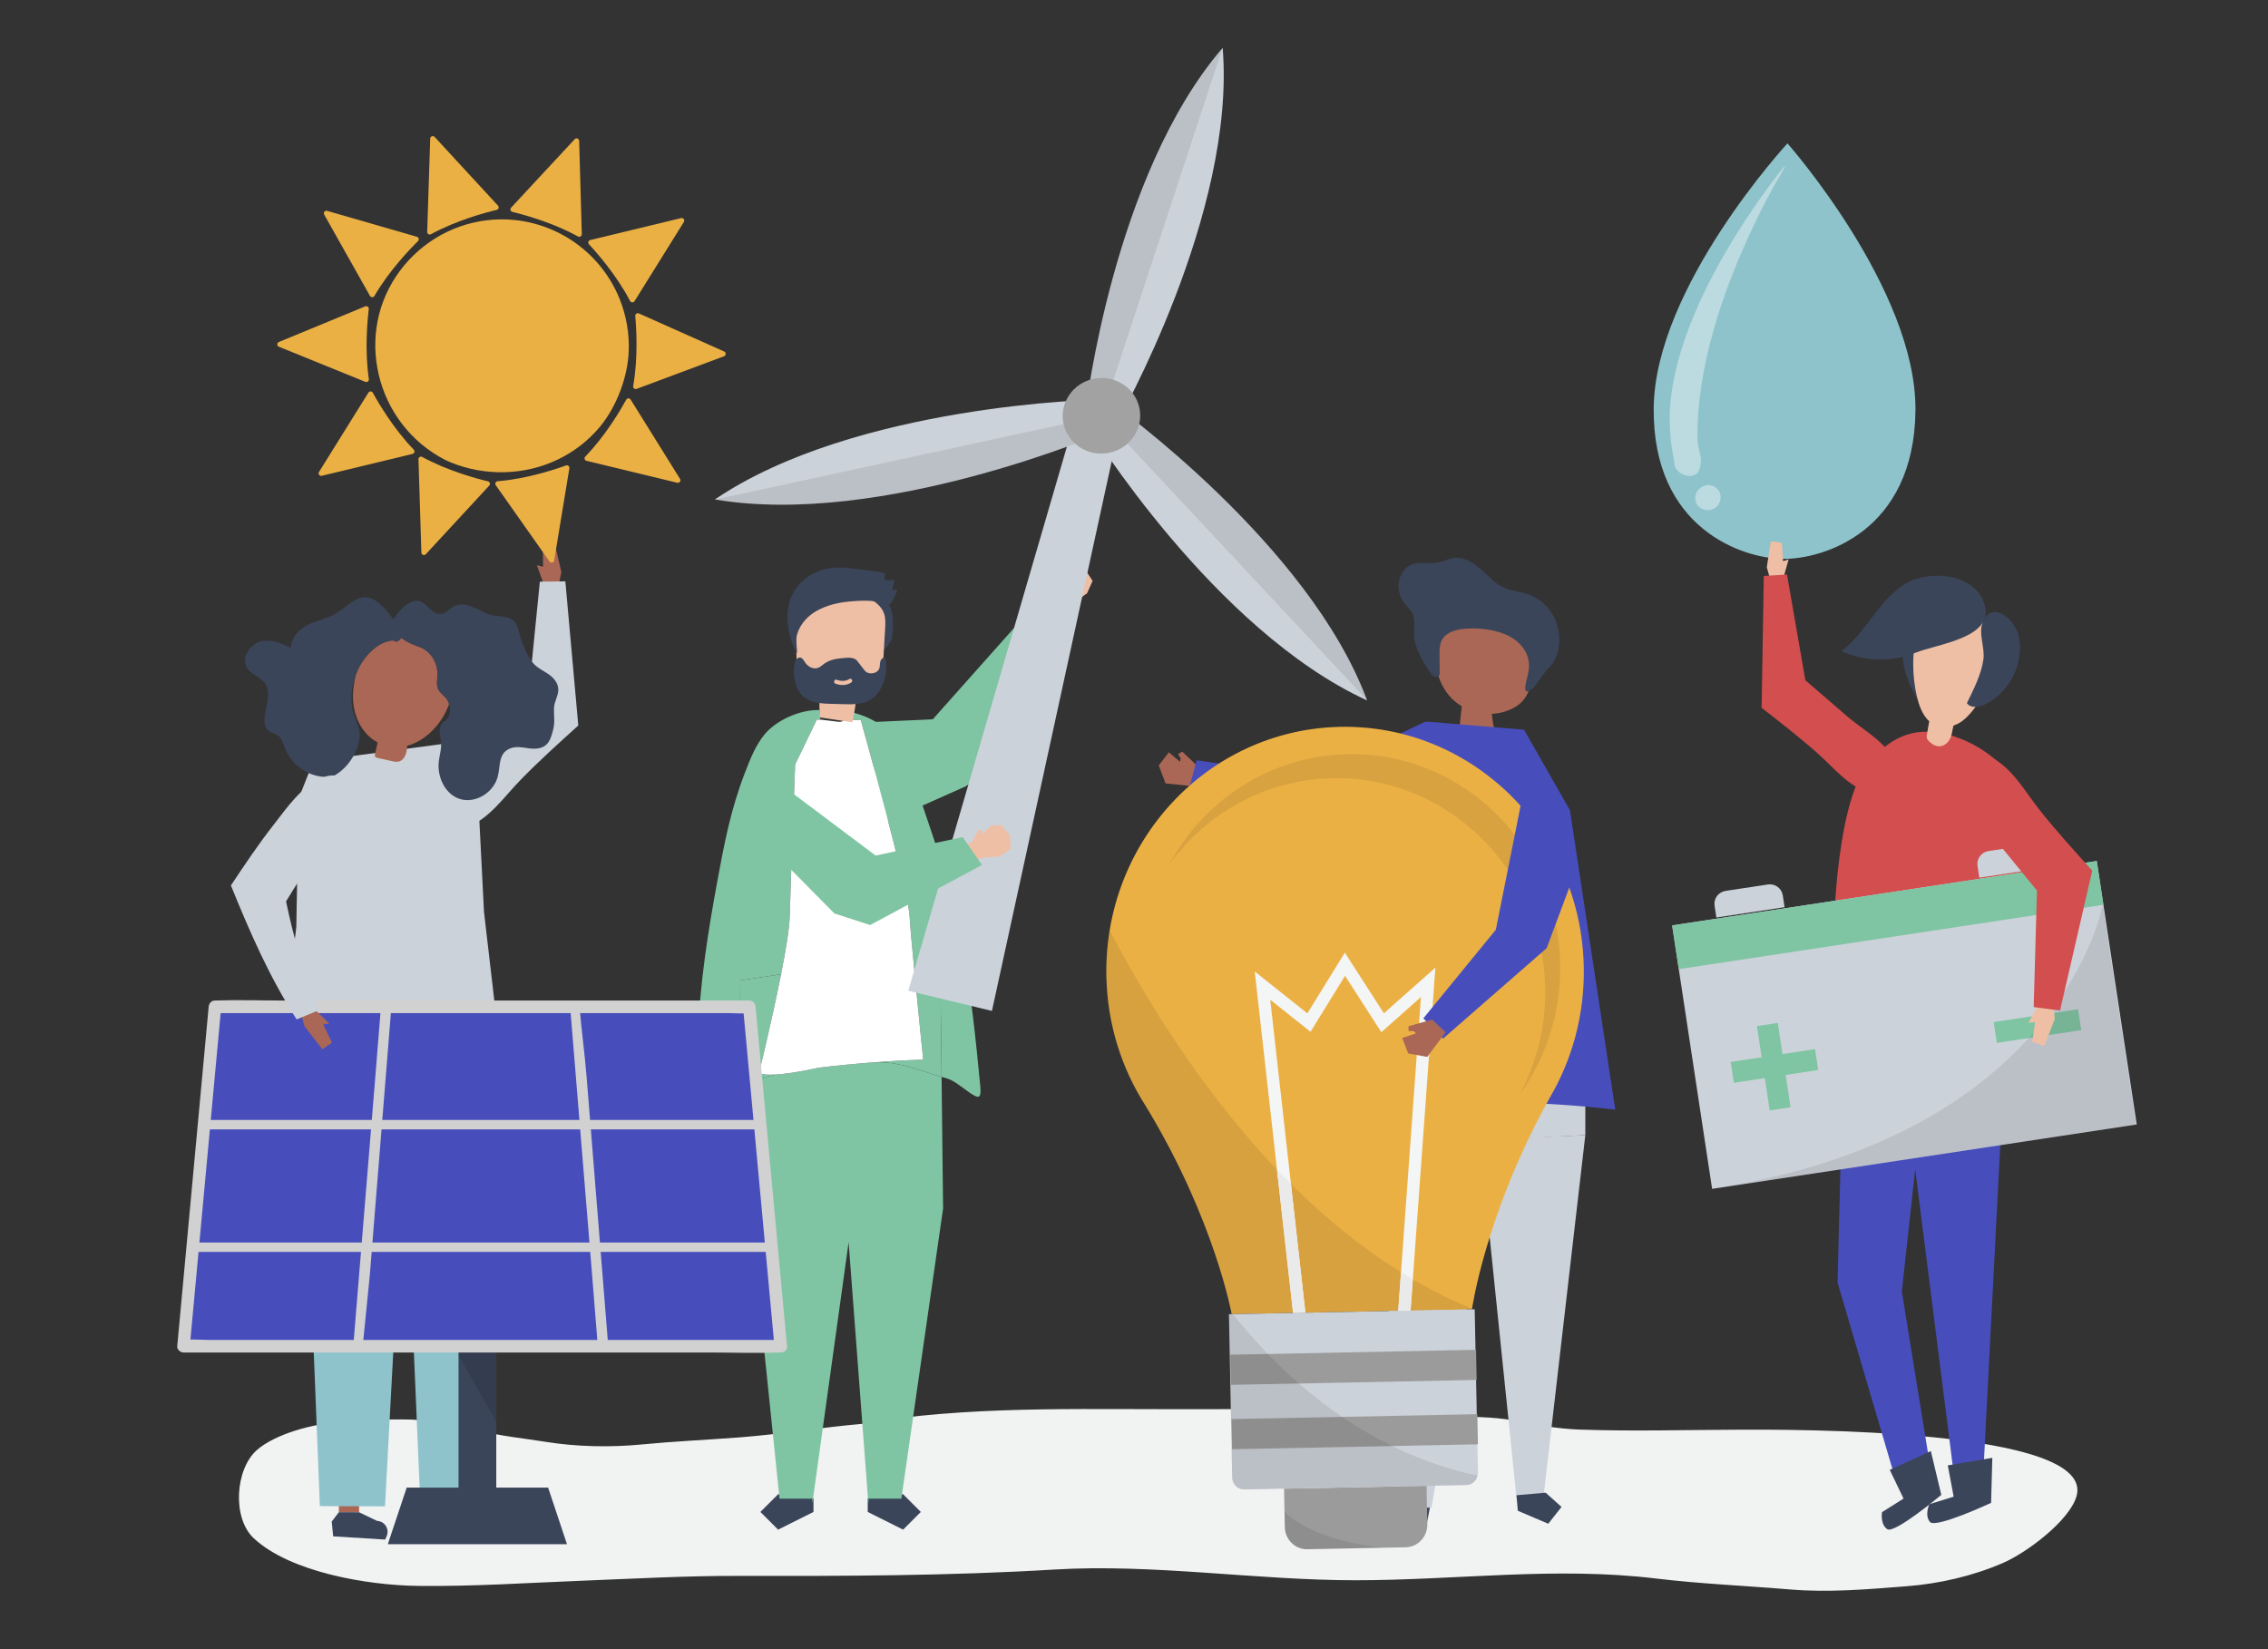<?xml version="1.0" encoding="utf-8"?>
<!-- Generator: Adobe Illustrator 27.5.0, SVG Export Plug-In . SVG Version: 6.00 Build 0)  -->
<svg version="1.1" xmlns="http://www.w3.org/2000/svg" xmlns:xlink="http://www.w3.org/1999/xlink" x="0px" y="0px"
	 viewBox="0 0 1100 800" style="enable-background:new 0 0 1100 800;" xml:space="preserve">
<rect x="0" y="0" width="1100" height="800" fill="#333333" stroke="none"/>
<g id="background">
	<rect style="fill:none;" width="1100" height="800"/>
</g>
<g id="shadow">
	<g>
		<path style="fill:#F1F2F2;" d="M524.972,683.509c-26.113,0.07-52.225,0.635-78.291,3.243c-9.828,0.984-19.451,3.147-29.301,4.02
			c-19.676,1.743-39,4.995-58.747,6.495c-15.901,1.208-31.869,1.921-47.724,3.453c-14.865,1.437-31.321,1.105-46.072-1.268
			c-10.92-1.757-21.89-2.747-32.627-5.569c-12.01-3.158-25.058-5.415-37.572-5.334c-17.845,0.116-35.223,0.129-52.3,5.705
			c-5.995,1.957-13.333,5.174-17.885,9.282c-10.421,9.402-11.831,32.863-1.426,42.615c17.525,16.412,54.93,22.852,79.495,23.156
			c26.918,0.333,53.069-1.465,80.027-2.522c25.05-0.982,50.037-2.38,75.128-2.331c51.246,0.101,102.499,0,153.653-3.08
			c48.06-2.894,97.861,5.197,146.027,5.197c49.392,0,96.829-6.748,145.865-0.842c21.365,2.574,43.132,3.474,64.604,5.278
			c19.231,1.615,37.71-0.032,56.864-1.524c16.083-1.253,32.062-4.97,46.673-11.253c11.566-4.974,32.185-20.425,35.732-32.296
			c9.944-33.282-140.138-32.482-163.181-32.407c-25.778,0.084-51.761,0.847-77.519-0.038c-10.835-0.372-21.511-2.277-32.085-4.365
			c-10.533-2.08-21.146-1.551-31.827-2.425c-44.544-3.645-89.186-3.112-133.872-3.112
			C554.07,683.584,539.521,683.47,524.972,683.509z"/>
	</g>
</g>
<g id="object">
	<g>
		<g>
			<g>
				<polygon style="fill:#AA6755;" points="272.269,277.534 269.129,263.91 263.294,265.087 263.395,274.925 260.396,274.19
					264.492,285.499 270.711,285.101 				"/>
			</g>
			<g>
				<path style="fill:#CCD2D9;" d="M211.581,395.903c-0.35-1.057-0.558-2.237-0.599-3.535c-0.168-5.384,2.235-10.624,5.6-14.846
					c5.328-6.685,12.794-11.739,18.841-17.778c6.917-6.908,13.834-13.815,20.751-20.723l5.656-56.863l12.372-0.153l6.274,69.928
					c-9.627,8.723-19.067,17.21-28.08,26.472c-8.079,8.303-15.075,18.907-26.319,23.067
					C219.728,403.82,213.505,401.713,211.581,395.903z"/>
			</g>
		</g>
		<g>
			<g>
				<path style="fill:#8EC3CB;" d="M866.93,69.542c0,0-64.233,69.633-64.865,128.291c-0.633,58.658,43.125,73.067,62.692,73.278
					c19.568,0.211,63.625-13.251,64.258-71.909C929.647,140.544,866.93,69.542,866.93,69.542z"/>
				<path style="opacity:0.4;fill:#FFFFFF;" d="M824.767,221.201c-0.008-0.042-0.016-0.084-0.025-0.126
					c-0.571-2.847-1.425-5.288-1.461-8.23c-0.051-4.277,0.1-8.556,0.422-12.822c0.664-8.79,2.047-17.519,3.938-26.126
					c3.873-17.633,9.832-34.782,16.959-51.35c3.205-7.45,6.661-14.792,10.333-22.023c1.734-3.414,3.516-6.803,5.345-10.166
					c0.474-0.87,5.66-9.287,5.378-9.579c-0.106-0.11-0.166-0.17-0.166-0.17s-57.956,69.885-55.599,126.054
					c0.152,3.629,0.48,7.251,1.013,10.844c0.256,1.723,0.559,3.439,0.913,5.144c0.304,1.467,0.081,2.935,0.845,4.274
					c1.264,2.219,3.678,3.739,6.225,3.922c2.247,0.162,4.242-0.516,5.12-2.631C824.924,226.006,825.213,223.555,824.767,221.201z"/>
			</g>
			<path style="opacity:0.4;fill:#FFFFFF;" d="M832.793,237.039c-1.065-1.068-2.6-1.74-4.113-1.756
				c-1.143-0.012-2.452,0.392-3.448,1.091c-2.306,1.298-3.477,3.845-2.889,6.583c0.857,3.993,5.665,5.642,9.027,3.728
				C834.811,244.728,835.657,239.911,832.793,237.039z"/>
		</g>
		<g>
			<g>
				<polygon style="fill:#EFBFA5;" points="856.916,275.187 858.865,262.598 864.247,263.281 864.808,272.227 867.484,271.361 
					864.512,281.91 858.834,281.961 				"/>
			</g>
			<g>
				<path style="fill:#D34E4E;" d="M919.925,378.73c0.248-0.984,0.359-2.07,0.309-3.252c-0.205-4.904-2.736-9.507-6.075-13.12
					c-5.286-5.722-12.406-9.819-18.302-14.906c-6.745-5.818-13.489-11.637-20.233-17.455l-8.914-51.301l-11.254,0.682l-1.06,63.966
					c9.328,7.288,18.47,14.374,27.275,22.193c7.893,7.009,14.955,16.181,25.449,19.216
					C913.047,386.466,918.562,384.138,919.925,378.73z"/>
			</g>
		</g>
		<g>
			<g>
				<g>
					<polygon style="fill:#474EBB;" points="966.301,515.43 970.669,545.486 961.903,715 947.199,711.916 922.806,519.206 					"/>
				</g>
				<g>
					<polygon style="fill:#474EBB;" points="894.071,509.785 891.231,622.164 919.773,719.171 936.41,712.984 922.398,626.473 
						935.264,508.826 					"/>
				</g>
				<g>
					<path style="fill:#3B455A;" d="M936.468,703.9l-19.917,9.129l6.686,13.927l-10.446,6.581c0,0-0.984,5.799,2.524,8.247
						c3.509,2.448,26.233-16.64,26.233-16.64L936.468,703.9z"/>
				</g>
				<g>
					<path style="fill:#3B455A;" d="M966.301,707.194l-21.604,3.648l2.843,15.185l-11.796,3.645c0,0-2.455,5.345,0.298,8.619
						c2.753,3.275,29.653-9.263,29.653-9.263L966.301,707.194z"/>
				</g>
			</g>
			<g>
				<path style="fill:#3B455A;" d="M924.306,326.519c1.54,5.001,3.749,9.795,6.55,14.215c0.066-9.182,1.4-18.355,3.954-27.176
					c0.195-0.673,0.387-1.435,0.035-2.04c-0.33-0.565-1.022-0.79-1.658-0.944C921.829,307.831,921.622,317.801,924.306,326.519z"/>
			</g>
			<g>
				<g>
					<path style="fill:#EFBFA5;" d="M930.54,340.912c1.184,3.778,3.148,8.051,7.066,10.354c4.614,2.712,9.548,1.328,12.991-0.756
						c11.374-6.881,31.091-44.828,1.441-54.146C925.116,287.905,925.625,325.233,930.54,340.912z"/>
				</g>
				<g>
					<path style="fill:#3B455A;" d="M953.967,341.075c1.77,2.621,5.799,2.025,8.659,0.673c11.745-5.553,18.915-19.43,16.648-32.222
						c-1.897-10.704-15.13-19.017-18.164-5.885c-1.076,4.656,1.617,11.208,0.84,16.384
						C960.836,327.421,957.207,334.432,953.967,341.075z"/>
				</g>
				<g>
					<path style="fill:#3B455A;" d="M925.014,282.699c-13.501,7.468-19.537,23.911-31.884,33.163
						c11.094,5.087,24.278,5.414,35.611,0.883c11.115-4.444,37.472-7.138,34.026-22.539
						C959.259,278.53,936.843,276.156,925.014,282.699z"/>
				</g>
			</g>
			<g>
				<path style="fill:#D34E4E;" d="M977.387,379.705c7.73,13.42,7.695,28.617,6.627,43.154
					c-2.417,32.909,0.718,71.065-10.628,102.524c-21.417-0.019-62.476-9.841-83.808-12.034c-4.157-28.61-1.735-45.337,0.609-77.735
					c1.156-15.974,3.636-37.405,9.29-52.622c4.629-12.458,16.969-28.546,35.596-28.034
					C952.529,355.438,970.357,367.501,977.387,379.705z"/>
			</g>
			<path style="fill:#EFBFA5;" d="M942.501,361.6c-1.951,0.825-4.341,0.48-6.656-1.76c-1.992-1.928-1.378-2.557-0.955-5.397
				c0.623-4.187,1.737-8.353,2.599-12.5c0,0,11.529,2.397,11.532,2.398c-0.011-0.002-2.318,11.229-2.494,11.995
				C945.966,358.778,944.453,360.774,942.501,361.6z"/>
		</g>
		<g>
			<g>
				<g>
					<g>
						<polygon style="fill:#AA6755;" points="164.377,716.636 164.337,733.565 174.162,733.589 174.206,714.82 						"/>
					</g>
					<g>
						<polygon style="fill:#DEC099;" points="209.031,714.143 210.973,732.435 221.588,731.308 219.436,711.029 						"/>
					</g>
				</g>
				<g>
					<path style="fill:#4C4646;" d="M221.437,730.696l-9.541,2.138l-3.036,2.732l-0.189,7.211l24.838,4.611l0,0
						c2.401-2.909,1.415-7.302-1.999-8.905l-1.127-0.529L221.437,730.696z"/>
				</g>
				<g>
					<path style="fill:#3B455A;" d="M174.162,733.589l-9.825-0.023l-3.443,4.526l0.687,7.18l25.214,1.564l0.723-1.638
						c1.422-3.218-0.643-6.901-4.131-7.366l-0.558-0.074L174.162,733.589z"/>
				</g>
			</g>
			<g>
				<g id="XMLID_115_">
					<polygon style="fill:#8EC3CB;" points="142.12,553.689 151.432,637.156 155.135,730.606 186.726,730.715 199.365,495.395 
						148.449,496.194 					"/>
				</g>
				<g id="XMLID_113_">
					<g id="XMLID_114_">
						<polygon style="fill:#8EC3CB;" points="236.378,542.579 243.23,624.003 234.553,730.461 203.879,729.545 199.452,626.099 
							194.259,551.832 188.954,496.476 225.683,495.421 						"/>
					</g>
				</g>
			</g>
			<g id="XMLID_112_">
				<polygon style="fill:#CCD2D9;" points="217.181,360.551 152.008,369.268 144.848,387.324 143.709,449.79 137.243,503.327 
					220.5,503.702 241.268,498.447 234.739,442.328 231.605,380.426 				"/>
			</g>
			<g>
				<path style="fill:#AA6755;" d="M182.352,363.736c0.261-1.205,0.522-2.41,0.783-3.614c-0.038-0.02-0.077-0.037-0.115-0.057
					c-6.68-3.525-10.685-10.919-11.582-18.385c-0.586-4.871-0.005-9.773,1.199-14.549c1.063-2.794,2.497-5.433,4.279-7.782
					c3.225-4.252,7.925-7.983,13.007-8.639c2.066-0.267,1.475,1.476,3.75-0.199c0.307-0.226,0.644-0.642,0.968-1.144
					c0.429,0.339,0.727,0.579,0.808,0.639c2.794,2.088,5.625,2.839,8.783,4.167c4.794,2.015,8.087,7.434,7.947,13.078
					c-0.058,2.335-0.626,4.823,0.277,6.903c0.789,1.816,2.52,2.873,3.755,4.358c0.721,0.867,1.254,1.904,1.603,3.016
					c-3.331,9.421-11.21,17.856-20.352,20.239c-0.002,0.035-0.005,0.071-0.007,0.106c-0.034,0.57-0.071,1.139-0.136,1.699
					c-0.288,2.491-1.493,5.273-3.944,5.859c-1.119,0.268-2.291,0.015-3.415-0.237c-2.267-0.509-4.535-1.018-6.802-1.527
					c-0.464-0.104-0.981-0.246-1.217-0.657c-0.207-0.361-0.125-0.811-0.037-1.217C182.055,365.106,182.204,364.421,182.352,363.736z
					"/>
			</g>
			<g>
				<path style="fill:#3B455A;" d="M126.662,311.085c4.977-1.131,9.906,1.08,14.46,3.244c-0.087-5.065,4.108-9.256,8.453-11.342
					c4.344-2.087,9.15-2.87,13.326-5.352c5.019-2.983,9.553-8.494,15.129-7.861c5.019,0.57,8.973,5.908,12.807,10.592
					c0.065-0.096,0.13-0.193,0.195-0.288c1.902-2.763,4.027-5.464,6.784-7.174c8.913-5.529,9.782,6.59,17.029,4.747
					c1.748-0.445,3.018-2.096,4.569-3.109c2.931-1.913,6.632-1.39,9.744-0.136c3.111,1.254,5.989,3.169,9.244,3.953
					c2.89,0.695,5.993,0.474,8.761,1.571c4.159,1.648,4.06,5.883,5.349,9.517c1.427,4.023,3.487,9.418,6.295,12.49
					c2.023,2.213,4.789,3.42,7.218,5.099c2.429,1.678,4.697,4.201,4.759,7.372c0.059,3.005-1.875,5.771-2.067,8.78
					c-0.203,4.484,0.656,6.748-0.568,11.365c-0.632,2.383-1.343,4.908-3.066,6.576c-2.27,2.199-5.611,2.271-8.562,1.883
					c-2.95-0.388-6.011-1.095-8.869-0.029c-6.199,2.311-4.804,8.583-6.286,13.929c-0.988,3.562-3.31,6.526-6.22,8.513
					c-3.736,2.551-8.44,3.491-12.532,2.019c-6.172-2.221-9.944-9.132-9.915-16.08c0.011-2.526,0.683-4.951,1.043-7.422
					c0.136-0.932,0.231-1.87,0.225-2.823c-0.022-3.357-2.087-7.938,0.875-10.702c0.722-0.673,1.663-1.048,2.306-1.809
					c0.52-0.616,0.792-1.427,0.951-2.232c0.321-1.622,0.2-3.309-0.283-4.847c-0.349-1.112-0.882-2.149-1.603-3.016
					c-1.235-1.485-2.966-2.542-3.755-4.358c-0.904-2.08-0.335-4.568-0.277-6.903c0.14-5.644-3.153-11.063-7.947-13.078
					c-3.159-1.328-5.989-2.079-8.783-4.167c-0.081-0.061-0.379-0.3-0.808-0.639c-0.324,0.502-0.661,0.918-0.968,1.144
					c-2.276,1.675-1.684-0.068-3.75,0.199c-5.082,0.657-9.781,4.387-13.007,8.639c-1.782,2.349-3.216,4.989-4.279,7.782
					c-1.894,4.976-2.599,10.447-1.906,15.673c0.99,7.467,5.382,10.109,3.077,18.178c-0.512,1.792-1.22,3.527-2.089,5.17
					c-2.377,4.494-5.989,8.275-10.315,10.474c-0.519,0.087-1.039,0.148-1.559,0.192c-2.61,0.219-5.221-0.103-7.7-0.885
					c-2.473-0.78-4.816-2.015-6.894-3.632c-3.118-2.427-5.642-5.707-7.122-9.572c-0.806-2.105-1.418-4.483-3.109-5.822
					c-1.361-1.078-3.201-1.279-4.584-2.325c-5.755-4.348,2.066-15.249-1.209-21.987c-2.07-4.259-7.868-5.099-9.812-9.432
					C117.243,318.324,121.685,312.215,126.662,311.085z"/>
			</g>
		</g>
		<g>
			<g id="XMLID_109_">
				<g id="XMLID_111_">
					<polygon style="fill:#3B455A;" points="693.095,733.5 691.683,740.762 676.464,745.641 670.971,737.187 679.287,731.117 
						694.508,726.239 					"/>
				</g>
				<g id="XMLID_110_">
					<polygon style="fill:#CCD2D9;" points="725.783,552.544 694.273,731.285 680.018,731.802 671.552,607.521 667.549,545.79 					
						"/>
				</g>
			</g>
			<g id="XMLID_106_">
				<g id="XMLID_108_">
					<polygon style="fill:#CCD2D9;" points="768.895,550.644 748.643,725.846 735.572,727 721.743,592.748 710.774,553.169 					"/>
				</g>
				<g id="XMLID_107_">
					<polygon style="fill:#3B455A;" points="735.506,725.334 736.149,732.869 750.926,739.156 757.351,730.998 749.64,724.087 					
						"/>
				</g>
			</g>
			<g>
				<polygon style="fill:#CCD2D9;" points="670.971,555.766 664.525,535.126 670.971,511.708 768.895,515.117 768.895,550.644 				
					"/>
			</g>
		</g>
		<g>
			<g>
				<polygon style="fill:#AA6755;" points="582.081,372.782 580.16,381.535 565.328,380.047 562,371.304 566.899,364.914 
					572.302,369.521 572.662,367.879 571.352,365.877 573.382,364.596 				"/>
			</g>
			<g>
				<g>
					<polygon style="fill:#474EBB;" points="691.179,350.136 635.346,376.723 580.38,368.801 576.85,382.04 640.39,402.463 
						722.534,375.097 					"/>
				</g>
			</g>
		</g>
		<g>
			<g>
				<g>
					<path style="fill:#AA6755;" d="M703.143,299.156c9.899,6.179,23.89,2.644,32.934,10.102c5.88,4.849,8.06,13.522,6.667,21.273
						c-0.649,3.613-2.046,7.188-4.54,9.809c-1.619,1.701-3.638,2.939-5.75,3.873c-2.823,1.248-5.846,1.929-8.89,2.072
						c0.215,2.788,0.678,5.557,1.383,8.259c-5.685-0.647-11.371-1.293-17.056-1.94c0.361-3.325,0.722-6.649,1.083-9.974
						c-1.386-0.831-2.704-1.785-3.91-2.885c-7.296-6.653-10.467-17.83-7.849-27.666
						C698.441,307.472,700.789,303.275,703.143,299.156z"/>
				</g>
			</g>
			<g>
				<path style="fill:#3B455A;" d="M729.129,307.36c-0.409-0.151-0.82-0.293-1.231-0.427c-5.961-1.94-12.348-2.515-18.576-1.799
					c-4.265,0.49-9.049,2.114-10.52,6.628c-0.665,2.04-0.646,4.231-0.621,6.376c0.032,2.688,0.063,5.376,0.095,8.063
					c0.006,0.483,0.006,0.991-0.225,1.415c-0.7,1.29-2.785,0.725-3.666-0.45c-3.211-4.283-7.202-11.057-8.233-16.271
					c-0.841-4.253,0.688-9.235-1.092-13.248c-0.823-1.855-2.485-3.175-3.765-4.75c-2.768-3.406-3.691-8.226-2.377-12.413
					c0.842-2.685,2.638-5.154,5.176-6.371c4.201-2.015,9.257-0.277,13.808-1.275c2.309-0.506,4.432-1.709,6.763-2.104
					c4.913-0.833,9.685,2.041,13.429,5.329c3.744,3.288,7.132,7.197,11.704,9.179c3.668,1.59,7.789,1.792,11.566,3.101
					c6.301,2.184,11.333,7.52,13.515,13.821c2.446,7.061,1.868,15.935-3.375,21.471c-2.629,2.775-4.771,5.888-6.95,9.007
					c-0.756,1.083-5.11,5.086-4.783,0.884c0.253-3.261,1.556-6.375,1.787-9.637C742.122,315.938,736.14,309.95,729.129,307.36z"/>
			</g>
		</g>
		<g>
			<path style="fill:#474EBB;" d="M739.155,353.973l-47.357-3.949c0,0-15.612,20.345-32.8,78.872
				c-17.189,58.527-4.448,110.333-4.448,110.333s53.428-9.625,128.864-0.962l-21.977-145.221L739.155,353.973z"/>
		</g>
		<g>
			<g>
				<g id="XMLID_103_">
					<g id="XMLID_105_">
						<polygon style="fill:#EFBFA5;" points="506.878,294.801 512.372,289.04 512.176,281.999 513.625,281.188 514.667,282.951 
							516.153,277.047 520.086,274.116 526.225,276.148 529.928,281.773 527.25,287.763 520.994,292.337 513.807,300.55 						"/>
					</g>
					<g id="XMLID_104_">
						<polygon style="fill:#7FC5A3;" points="504.958,289.864 452.414,348.923 421.228,350.33 427.179,399.814 468.432,381.413 
							479.697,373.598 521.074,299.046 						"/>
					</g>
				</g>
				<g>
					<g id="XMLID_102_">
						<polygon style="fill:#3B455A;" points="420.854,726.738 420.854,733.434 438.025,742.02 446.61,733.434 438.025,724.849 
							436.917,724.849 436.641,726.738 						"/>
					</g>
					<g id="XMLID_101_">
						<polygon style="fill:#3B455A;" points="378.567,724.849 377.382,724.849 368.796,733.434 377.382,742.02 394.552,733.434 
							394.552,726.738 378.765,726.738 						"/>
					</g>
					<g>
						<g id="XMLID_100_">
							<path style="fill:#7FC5A3;" d="M378.81,472.623c2.26-11.437,4.027-21.992,4.188-27.716
								c0.487-17.217,2.654-74.079,2.654-74.079l10.509-21.75l1.94,0.019c-0.139-0.017-0.279-0.034-0.418-0.05
								c0.457,0.054-0.22-4.203-0.383-4.579c-9.137-0.311-20.912,4.842-26.675,12.023c-4.264,5.313-6.799,11.809-9.27,18.19
								c-6.956,17.968-10.11,34.615-13.58,53.509c-2.213,12.048-4.257,24.039-5.866,35.998c-1.782,13.245-3.039,26.452-3.402,39.581
								c-0.04,1.452-0.328,5.51-0.489,10.359c-0.338,10.157-0.121,23.743,4.084,24.25c0.787,0.095,1.547-0.259,2.239-0.602
								c5.41-2.673,9.672-6.162,14.441-9.211l0.256-52.982L378.81,472.623z"/>
						</g>
						<g id="XMLID_99_">
							<path style="fill:#7FC5A3;" d="M475.46,527.076c-1.076-11.275-2.192-22.547-3.556-33.79
								c-2.72-22.425-6.424-44.797-12.689-66.505c-2.394-8.293-5.155-16.471-7.915-24.646c-3.361-9.955-6.723-19.909-10.084-29.863
								c-4.178-12.372-11.228-21.088-23.574-25.416c-2.205-0.773-4.526-1.369-6.918-1.806c-0.059,0.256-0.112,0.515-0.144,0.788
								c-0.143,1.188-0.477,2.506-1.216,3.368l8.103,0.079c0,0,22.862,81.251,23.702,95.254c0.319,5.323,1.382,16.944,2.563,29.185
								l12.415,1.859l0.532,46.824c0.695,0.203,1.386,0.4,2.072,0.585c3.939,1.063,7.144,3.982,10.416,6.272
								C474,532.646,476.12,533.985,475.46,527.076z"/>
						</g>
						<g id="XMLID_98_">
							<path style="fill:#7FC5A3;" d="M443.731,473.724c1.87,19.373,4.04,40.304,4.04,40.304s-10.037,0.241-24.557,1.342
								c1.074-0.026,2.148-0.054,3.221-0.064c10.099-0.091,20.574,4.272,30.243,7.101l-0.532-46.824L443.731,473.724z"/>
						</g>
						<g id="XMLID_97_">
							<path style="fill:#7FC5A3;" d="M375.963,521.262c-6.923,0.367-7.784-0.937-7.784-0.937s6.246-25.511,10.631-47.702
								l-19.771,2.96l-0.256,52.982c1.677-1.072,3.416-2.09,5.291-2.999C367.832,523.747,371.845,522.36,375.963,521.262z"/>
						</g>
						<g>
							<path style="fill:#7FC5A3;" d="M456.678,522.407c-9.669-2.829-20.144-7.192-30.243-7.101
								c-1.073,0.01-2.147,0.038-3.221,0.064c-0.899,0.068-1.814,0.14-2.746,0.215c-6.768,0.544-14.371,1.271-22.309,2.235
								c-0.39,0.048-0.778,0.093-1.169,0.142c-10.154,2.21-16.746,3.074-21.027,3.301c-4.117,1.098-8.131,2.485-11.889,4.305
								c-1.876,0.908-3.614,1.927-5.292,2.999l-0.053,11.033l19.358,187.394h15.872v1.908h0.091l17.452-125.696l0.072-0.708
								l9.561,126.404h0.091v-1.908h15.949l20.229-140.759L456.678,522.407z"/>
						</g>
						<g>
							<path style="fill:#FFFFFF;" d="M443.731,473.724c-1.182-12.242-2.244-23.862-2.563-29.185
								c-0.84-14.004-23.702-95.255-23.702-95.255l-8.103-0.079c-0.089,0.104-0.181,0.204-0.282,0.294
								c-0.25,0.221-0.539,0.395-0.872,0.506c-0.662,0.222-1.38,0.141-2.073,0.057c-2.679-0.322-5.358-0.645-8.036-0.967
								l-1.94-0.019l-10.509,21.75c0,0-2.167,56.862-2.654,74.079c-0.162,5.725-1.928,16.28-4.188,27.716
								c-4.385,22.191-10.631,47.702-10.631,47.702s0.861,1.304,7.784,0.937c4.28-0.227,10.873-1.091,21.026-3.301
								c0.392-0.049,0.779-0.094,1.169-0.142c7.938-0.964,15.542-1.69,22.309-2.235c0.932-0.075,1.848-0.146,2.746-0.215
								c14.52-1.101,24.557-1.342,24.557-1.342S445.601,493.097,443.731,473.724z"/>
						</g>
					</g>
				</g>
				<g>
					<g>
						<path style="fill:#3B455A;" d="M424.051,297.283c2.034,4.101,2.879,8.747,2.845,13.34c-0.009,1.221,0.002,2.633,0.934,3.403
							c0.998,0.824,0.001,2.466,0.842,1.477c0.841-0.989,3.701-4.427,3.887-5.721c0.436-3.031,0.588-6.104,0.451-9.164
							c-0.119-2.661-0.51-5.456-2.112-7.564c-0.95-1.25-2.255-2.162-3.542-3.047c-1.865-1.284-3.789-2.581-5.979-3.116
							c-3.775-0.922-6.183,0.346-2.957,3.226C420.731,292.18,422.658,294.473,424.051,297.283z"/>
					</g>
					<g>
						<g>
							<path style="fill:#EFBFA5;" d="M397.732,348.049c5.219,0.773,10.437,1.546,15.656,2.319
								c1.031-4.564,1.736-9.219,2.106-13.905c4.607-0.557,10.055-1.778,11.862-6.561c0.569-1.507,0.671-3.173,0.765-4.802
								c0.39-6.738,0.78-13.476,1.17-20.213c0.135-2.33,0.262-4.732-0.414-6.937c-1.185-3.868-4.571-6.314-7.931-7.918
								c-8.575-4.092-18.791-4.482-27.137,0.262c-2.221,1.263-4.341,2.925-5.702,5.262c-2.098,3.602-2.089,8.186-2.009,12.475
								c0.074,3.958,0.148,7.916,0.223,11.874c0.085,4.552,0.491,9.809,3.833,12.385c1.775,1.368,4.139,1.726,5.641,3.455
								C398.443,338.794,396.905,343.892,397.732,348.049z"/>
						</g>
					</g>
					<g>
						<path style="fill:#3B455A;" d="M429.865,322.496c-0.011-1.254-0.362-4.944-2.327-2.739c-0.514,0.577-0.676,1.421-0.747,2.221
							c-0.07,0.8-0.076,1.627-0.363,2.368c-0.658,1.702-2.582,2.392-4.26,2.273c-0.667-0.047-1.342-0.194-1.915-0.567
							c-0.556-0.362-0.985-0.913-1.402-1.454c-1.014-1.314-2.028-2.628-3.042-3.942c-1.743-2.259-5.464-1.516-7.977-1.316
							c-2.896,0.231-5.819,0.963-8.266,2.765c-0.247,0.182-0.489,0.374-0.731,0.565c-0.592,0.467-1.186,0.93-1.861,1.221
							c-2.277,0.984-4.97-0.308-6.423-2.447c-0.666-0.98-1.27-2.229-2.37-2.445c-0.861-0.169-1.737,0.419-2.224,1.221
							c-0.487,0.802-0.656,1.78-0.765,2.733c-0.395,3.47-0.105,7.085,1.222,10.251c2.879,6.865,9.058,8.013,15.318,8.19
							c2.475,0.07,4.949,0.14,7.424,0.21c4.524,0.128,9.31,0.188,13.251-2.284c3.477-2.18,5.676-6.082,6.706-10.235
							C429.644,326.941,429.884,324.712,429.865,322.496z M412.853,331.121c-2.462,1.503-5.089,1.453-7.7,0.502
							c-1.11-0.404-0.534-2.303,0.577-1.898c2.164,0.788,4.239,0.879,6.289-0.372C413.051,328.724,413.878,330.496,412.853,331.121z
							"/>
					</g>
					<g>
						<path style="fill:#3B455A;" d="M432.658,286.022c0.519-1.611,0.926-3.259,1.217-4.928c-1.557,0.466-3.23,0.523-4.814,0.167
							c0.045-0.969,0.091-1.939,0.136-2.908c0.034-0.806-10.661-1.933-11.529-2.051c-8.123-1.108-15.55-2.146-23.151,1.92
							c-6.493,3.473-10.82,8.94-12.161,16.282c-1.281,7.014,0.524,16.356,4.243,22.428c0.072-1.881-0.767-6.372-0.241-8.136
							c0.358-1.777,1.054-3.471,1.974-5.021c1.837-3.095,4.569-5.637,7.664-7.392c4.935-2.797,10.576-4.117,16.167-4.612
							c5.123-0.454,11.355-0.794,16.311,0.839c2.382,0.785,2.752,1.422,4.34-0.98c0.28-0.424,2.584-5.421,2.384-5.435
							C434.352,286.137,433.505,286.079,432.658,286.022z"/>
					</g>
				</g>
			</g>
		</g>
		<g>
			<path style="fill:#EBB044;" d="M300.824,189.692c-2.414,6.375-5.77,12.384-9.77,17.226c-5.573,6.745-12.628,12.207-20.512,15.991
				c-16.119,7.736-35.156,8.173-51.708,1.496c-4.226-1.705-8.25-4.202-11.889-6.923c-7.174-5.366-13.109-12.328-17.364-20.206
				c-8.398-15.546-10.015-34.395-3.767-50.987c6.404-17.008,20.284-30.513,37.452-36.471c8.335-2.892,17.273-3.973,26.057-3.121
				c22.859,2.217,42.73,17.117,51.258,38.462c3.198,8.004,4.7,16.666,4.354,25.28C304.683,176.695,303.216,183.373,300.824,189.692z
				"/>
			<path style="fill:#EBB044;" d="M248.504,102.788c5.24,1.263,19.447,5.078,31.84,11.929c0.838,0.464,1.861-0.17,1.834-1.127
				l-1.286-45.249c-0.032-1.113-1.397-1.627-2.154-0.811l-30.849,33.205C247.242,101.43,247.58,102.565,248.504,102.788z"/>
			<path style="fill:#EBB044;" d="M285.654,118.491c3.67,3.947,13.405,14.976,19.952,27.533c0.443,0.849,1.646,0.887,2.152,0.074
				l23.924-38.429c0.588-0.945-0.266-2.128-1.348-1.867l-44.057,10.637C285.352,116.662,285.006,117.795,285.654,118.491z"/>
			<path style="fill:#EBB044;" d="M308.105,153.286c0.497,5.367,1.474,20.045-1.007,33.987c-0.168,0.943,0.762,1.707,1.659,1.372
				l42.41-15.83c1.043-0.389,1.088-1.848,0.072-2.301l-41.388-18.473C308.982,151.653,308.017,152.339,308.105,153.286z"/>
			<path style="fill:#EBB044;" d="M303.728,193.888c-2.593,4.725-10.001,17.434-19.862,27.597c-0.667,0.688-0.324,1.841,0.607,2.066
				l44.003,10.627c1.082,0.261,1.936-0.921,1.348-1.866l-23.951-38.478C305.369,193.027,304.185,193.055,303.728,193.888z"/>
			<path style="fill:#EBB044;" d="M274.5,225.797c-5.065,1.842-19.015,6.512-33.13,7.649c-0.955,0.077-1.458,1.17-0.906,1.953
				l26.072,37.005c0.641,0.91,2.063,0.584,2.244-0.514l7.367-44.721C276.302,226.232,275.393,225.472,274.5,225.797z"/>
			<path style="fill:#EBB044;" d="M240.91,101.81c-5.245,1.243-19.467,5.003-31.887,11.805c-0.84,0.46-1.861-0.177-1.83-1.135
				l1.461-45.244c0.036-1.112,1.403-1.621,2.158-0.803l30.72,33.324C242.177,100.457,241.835,101.591,240.91,101.81z"/>
			<path style="fill:#EBB044;" d="M202.749,116.946c-3.841,3.781-14.054,14.369-21.149,26.624c-0.48,0.829-1.683,0.813-2.153-0.022
				l-22.203-39.449c-0.546-0.97,0.36-2.114,1.429-1.805l43.544,12.574C203.131,115.132,203.427,116.279,202.749,116.946z"/>
			<path style="fill:#EBB044;" d="M178.858,149.904c-0.649,5.351-2.042,19.995,0.042,34.002c0.141,0.947-0.81,1.684-1.698,1.324
				l-41.943-17.027c-1.031-0.419-1.036-1.878-0.007-2.302l41.896-17.291C178.027,148.247,178.973,148.96,178.858,149.904z"/>
			<path style="fill:#EBB044;" d="M180.821,190.523c2.592,4.726,9.997,17.436,19.857,27.601c0.667,0.688,0.324,1.841-0.607,2.065
				l-44.005,10.619c-1.082,0.261-1.936-0.922-1.348-1.867l23.959-38.473C179.18,189.662,180.364,189.69,180.821,190.523z"/>
			<path style="fill:#EBB044;" d="M236.665,233.499c-5.243-1.248-19.461-5.024-31.874-11.84c-0.84-0.461-1.861,0.175-1.831,1.133
				l1.412,45.246c0.035,1.113,1.402,1.623,2.157,0.805l30.756-33.291C237.931,234.854,237.59,233.719,236.665,233.499z"/>
		</g>
		<g>
			
				<rect x="819.203" y="432.59" transform="matrix(0.989 -0.15 0.15 0.989 -64.072 143.952)" style="fill:#CCD2D9;" width="208.24" height="129.22"/>
			
				<rect x="811.131" y="433.198" transform="matrix(0.989 -0.15 0.15 0.989 -56.183 142.142)" style="fill:#7FC5A3;" width="208.24" height="21.47"/>
			<path style="fill:#CCD2D9;" d="M857.47,429.053l-20.582,3.119c-3.454,0.523-5.829,3.747-5.306,7.201l0.867,5.718l33.089-5.014
				l-0.867-5.718C864.148,430.905,860.924,428.53,857.47,429.053z"/>
			<path style="fill:#CCD2D9;" d="M985.003,409.727l-20.582,3.119c-3.454,0.523-5.829,3.747-5.306,7.201l0.867,5.719l33.089-5.014
				l-0.867-5.718C991.68,411.579,988.456,409.204,985.003,409.727z"/>
			
				<rect x="967.132" y="492.656" transform="matrix(0.989 -0.15 0.15 0.989 -63.43 153.623)" style="fill:#7FC5A3;" width="41.369" height="10.226"/>
			<g>
				
					<rect x="839.6" y="511.982" transform="matrix(0.989 -0.15 0.15 0.989 -67.765 134.733)" style="fill:#7FC5A3;" width="41.369" height="10.226"/>
				
					<rect x="839.6" y="511.982" transform="matrix(0.15 0.989 -0.989 0.15 1242.645 -410.955)" style="fill:#7FC5A3;" width="41.369" height="10.226"/>
			</g>
			<path style="opacity:0.1;fill:#1E1D1D;" d="M830.059,576.681l205.889-31.2l-16.144-106.534
				C1019.804,438.947,1000.101,550.913,830.059,576.681z"/>
		</g>
		<g>
			<polygon style="fill:#CCD2D9;" points="440.523,480.61 481.099,490.391 542.854,206.971 521.763,201.887 			"/>
			<g>
				<g>
					<path style="fill:#CCD2D9;" d="M592.958,23.265l0.048-0.146c0.002,0.027,0.003,0.055,0.006,0.082
						c0.018-0.021,0.036-0.043,0.054-0.064l-0.048,0.146c6.531,80.221-50.842,180.902-50.842,180.902l-7.804-2.402l-0.059-0.018
						l-7.804-2.402C526.509,199.364,539.755,85.103,592.958,23.265z"/>
					<path style="opacity:0.1;fill:#1E1D1D;" d="M592.876,23.363l-58.609,178.388l-7.758-2.388
						C526.509,199.364,539.742,85.223,592.876,23.363z"/>
				</g>
				<g>
					<path style="fill:#CCD2D9;" d="M663.034,339.698l0.105,0.113c-0.025-0.011-0.05-0.024-0.076-0.036
						c0.01,0.025,0.02,0.051,0.03,0.077l-0.105-0.113C588.494,305.551,528.113,207.23,528.113,207.23l6.073-5.406l0.046-0.041
						l6.073-5.406C540.304,196.377,635.022,264.128,663.034,339.698z"/>
					<path style="opacity:0.1;fill:#1E1D1D;" d="M662.989,339.581L534.267,201.752l6.037-5.375
						C540.304,196.377,634.922,264.058,662.989,339.581z"/>
				</g>
				<g>
					<path style="fill:#CCD2D9;" d="M346.809,242.291l-0.153,0.033c0.023-0.016,0.047-0.031,0.07-0.046
						c-0.028-0.005-0.056-0.008-0.083-0.013l0.153-0.033c67.964-46.032,185.717-48.393,185.717-48.393l1.731,7.808l0.013,0.059
						l1.731,7.808C535.988,209.514,428.024,256.024,346.809,242.291z"/>
					<path style="opacity:0.1;fill:#1E1D1D;" d="M346.936,242.311l187.331-40.56l1.721,7.763
						C535.988,209.514,428.137,255.975,346.936,242.311z"/>
				</g>
				
					<ellipse transform="matrix(0.993 -0.116 0.116 0.993 -19.793 63.321)" style="fill:#A2A2A3;" cx="534.342" cy="201.775" rx="18.805" ry="18.338"/>
			</g>
		</g>
		<g>
			<path id="XMLID_96_" style="fill:#9B9B9B;" d="M691.892,720.772l0.369,18.632c0.12,6.052-4.568,11.053-10.472,11.17
				l-47.743,0.946c-5.903,0.117-10.786-4.695-10.906-10.747l-0.369-18.632L691.892,720.772z"/>
			<path style="fill:#EBB044;" d="M536.607,473.573c-1.299-65.55,49.48-119.715,113.417-120.981
				c63.937-1.267,116.821,50.845,118.12,116.394c0.461,23.294-5.659,45.146-16.604,63.702l0.005,0
				C720.427,588.666,713.9,635.165,713.9,635.165l-58.256,1.154l-58.256,1.154c0,0-8.363-46.204-41.674-100.905l0.005,0
				C544.049,518.46,537.068,496.867,536.607,473.573z"/>
			<path style="fill:#CCD2D9;" d="M715.242,635.138l1.568,79.151c0.066,3.307-2.434,6.038-5.583,6.1l-107.791,2.136
				c-3.149,0.062-5.755-2.568-5.82-5.874l-1.568-79.151L715.242,635.138z"/>
			<path style="opacity:0.1;fill:#1E1D1D;" d="M538.223,451.311c30.572,58.356,89.484,148.274,175.726,183.532
				c-0.029,0.192-0.048,0.322-0.048,0.322l-58.255,1.154l-58.255,1.154c0,0-8.363-46.204-41.674-100.905l0.005,0
				c-11.671-18.107-18.653-39.7-19.114-62.994C536.456,465.975,537.034,458.539,538.223,451.311z"/>
			<g style="opacity:0.3;">
				<path style="opacity:0.3;fill:#1E1D1D;" d="M749.418,479.123c-1.134-57.227-47.303-102.722-103.122-101.616
					c-32.627,0.646-61.323,17.076-79.315,42.041c16.837-31.408,49.134-52.968,86.61-53.71
					c55.819-1.106,101.988,44.389,103.122,101.616c0.471,23.777-6.912,45.834-19.701,63.58
					C745.253,515.66,749.791,497.928,749.418,479.123z"/>
			</g>
			<g>
				<polygon style="fill:#F4F5F5;" points="678.156,635.873 689.171,483.669 669.959,500.716 652.36,473.361 635.611,500.512 
					616.083,484.974 633.133,636.765 627.154,636.883 608.551,471.256 634.079,491.57 652.251,462.113 671.191,491.549 
					696.177,469.377 684.136,635.754 				"/>
			</g>
			<g>
				<path style="fill:#EBEAEB;" d="M685.234,620.576l-1.099,15.179l-5.979,0.119l1.357-18.749
					C681.405,618.298,683.31,619.451,685.234,620.576z"/>
				<path style="fill:#EBEAEB;" d="M626.113,574.266l7.02,62.499l-5.979,0.118l-7.81-69.539
					C621.565,569.676,623.821,571.983,626.113,574.266z"/>
			</g>
			<g>
				
					<rect x="596.57" y="655.97" transform="matrix(1 -0.02 0.02 1 -13.009 13.127)" style="fill:#9B9B9B;" width="119.217" height="14.619"/>
				
					<rect x="597.188" y="687.186" transform="matrix(1 -0.02 0.02 1 -13.628 13.146)" style="fill:#9B9B9B;" width="119.217" height="14.619"/>
			</g>
			<g>
				<path style="opacity:0.1;fill:#1E1D1D;" d="M650.902,687.301l-53.847,1.067l-0.329-16.599l33.216-0.658
					C637.018,677.276,644.034,682.634,650.902,687.301z"/>
				<path style="opacity:0.1;fill:#1E1D1D;" d="M596.437,657.153l-0.389-19.653l1.875-0.037
					c5.619,7.033,11.288,13.458,16.964,19.325L596.437,657.153z"/>
				<path style="opacity:0.1;fill:#1E1D1D;" d="M711.227,720.389l-107.791,2.136c-3.149,0.062-5.755-2.568-5.82-5.875l-0.271-13.666
					l77.829-1.542c15.941,7.815,30.24,12.056,41.465,14.345C716.054,718.379,713.881,720.336,711.227,720.389z"/>
				<path style="opacity:0.1;fill:#1E1D1D;" d="M629.943,671.111l-33.216,0.658l-0.29-14.617l18.449-0.366
					C619.912,661.982,624.942,666.753,629.943,671.111z"/>
				<path style="opacity:0.1;fill:#1E1D1D;" d="M675.174,701.442l-77.829,1.542l-0.29-14.617l53.847-1.067
					C659.269,692.986,667.415,697.639,675.174,701.442z"/>
			</g>
			<path style="opacity:0.1;fill:#1E1D1D;" d="M622.995,733.458c13.706,13.005,39.537,16.509,48.066,17.329l-37.015,0.733
				c-5.904,0.117-10.786-4.694-10.906-10.747L622.995,733.458z"/>
		</g>
		<g id="XMLID_93_">
			<g id="XMLID_95_">
				<polygon style="fill:#EFBFA5;" points="463.609,410.585 471.279,408.649 474.675,402.6 476.339,402.687 476.348,404.732 
					480.622,400.538 485.509,400.159 489.79,405.145 490.144,411.866 484.795,415.496 477.067,416.025 466.691,419.13 				"/>
			</g>
			<g id="XMLID_94_">
				<polygon style="fill:#7FC5A3;" points="466.936,406.082 424.677,415.018 368.652,372.934 372.816,410.857 404.68,443.104 
					422.013,448.737 476.279,419.586 				"/>
			</g>
		</g>
		<g>
			<g>
				<polygon style="fill:#EFBFA5;" points="996.557,494.348 991.529,507.332 985.649,505.452 987.04,495.808 983.843,496.157 
					989.557,485.564 995.935,486.727 				"/>
			</g>
			<g>
				<path style="fill:#D34E4E;" d="M949.279,370.626c-0.5,0.994-0.87,2.127-1.081,3.396c-0.877,5.264,0.922,10.706,3.849,15.268
					c4.635,7.224,11.694,13.111,17.157,19.789c6.249,7.639,12.497,15.278,18.746,22.917l-1.585,56.519l12.772,1.685l15.628-67.863
					c-8.813-9.757-17.465-19.259-25.573-29.469c-7.268-9.152-13.115-20.429-24.198-25.909
					C958.738,363.865,952.029,365.162,949.279,370.626z"/>
			</g>
		</g>
		<g>
			<g>
				<g>
					<polygon style="fill:#474EBB;" points="738.682,384.97 725.492,450.996 690.345,493.992 699.864,503.847 750.144,459.956 
						765.383,419.13 					"/>
				</g>
			</g>
			<g>
				<polygon style="fill:#AA6755;" points="694.632,494.589 701.14,500.751 692.212,512.687 683.005,511.028 680.059,503.533 
					686.793,501.283 685.573,500.127 683.182,500.216 683.133,497.817 				"/>
			</g>
		</g>
		<g>
			<g>
				<g>
					<polygon style="fill:#3B455A;" points="274.992,749.078 188.098,749.078 197.245,721.638 265.845,721.638 					"/>
					<rect x="222.398" y="643.89" style="fill:#3B455A;" width="18.294" height="91.468"/>
				</g>
				<polygon style="opacity:0.12;" points="222.398,657.61 240.692,689.624 240.692,648.463 222.398,653.036 				"/>
			</g>
			<g>
				<polygon style="fill:#474EBB;" points="378.656,653.036 89.007,653.036 104.252,488.393 363.412,488.393 				"/>
				<path style="fill:#D1D1D1;" d="M294.824,650.725c-3.43-42.677-6.86-85.353-10.29-128.03c-0.974-12.112-2.46-22.19-3.434-34.302
					c-0.259-3.217-4.835-3.257-4.574,0c3.433,42.709,6.875,83.168,10.308,125.877l2.912,36.238
					C290.006,653.725,295.086,653.982,294.824,650.725z"/>
				<path style="fill:#D1D1D1;" d="M171.339,653.036c3.43-42.677,6.87-83.102,10.3-125.779c0.973-12.112,1.947-24.223,2.92-36.335
					c0.258-3.217,5.339-3.474,5.077-0.217c-3.432,42.709-6.865,85.418-10.298,128.128l-3.426,34.204
					C175.654,656.254,171.077,656.294,171.339,653.036z"/>
			</g>
			<path style="fill:#D1D1D1;" d="M381.705,653.036c-1.72-18.578-3.44-37.155-5.16-55.733c-2.738-29.57-5.476-59.14-8.214-88.711
				c-0.623-6.733-1.247-13.466-1.87-20.199c-0.152-1.642-1.274-3.049-3.049-3.049c-8.608,0-17.216,0-25.825,0
				c-20.666,0-41.332,0-61.998,0c-24.905,0-49.811,0-74.716,0c-21.538,0-43.076,0-64.615,0c-10.493,0-21.072-0.395-31.559,0
				c-0.149,0.005-0.299,0-0.448,0c-1.76,0-2.897,1.404-3.049,3.049c-1.72,18.578-3.44,37.155-5.16,55.733
				c-2.738,29.57-5.476,59.14-8.214,88.711c-0.623,6.733-1.247,13.466-1.87,20.199c-0.152,1.643,1.52,3.049,3.049,3.049
				c9.611,0,19.223,0,28.834,0c23.078,0,46.157,0,69.235,0c27.912,0,55.824,0,83.737,0c24.112,0,48.225,0,72.337,0
				c11.643,0,23.376,0.424,35.014,0c0.164-0.006,0.328,0,0.492,0c0.535,0,0.995-0.116,1.384-0.312
				C381.073,655.408,381.841,654.498,381.705,653.036z M130.076,491.442c20.666,0,41.332,0,61.999,0c24.905,0,49.811,0,74.716,0
				c21.538,0,43.076,0,64.615,0c7.149,0,14.298,0,21.447,0c2.521,0,5.215,0.236,7.808,0.163c1.595,17.223,3.189,34.446,4.784,51.669
				H102.219c1.07-11.561,2.141-23.121,3.211-34.682c0.529-5.717,1.059-11.434,1.588-17.15
				C114.704,491.442,122.39,491.442,130.076,491.442z M101.796,547.848h264.072c1.694,18.294,3.388,36.587,5.082,54.881H96.714
				c0.167-1.809,0.335-3.617,0.502-5.426C98.743,580.818,100.269,564.333,101.796,547.848z M349.822,649.987
				c-23.078,0-46.157,0-69.236,0c-27.912,0-55.824,0-83.737,0c-24.112,0-48.225,0-72.337,0c-7.897,0-15.795,0-23.692,0
				c-2.732,0-5.647-0.25-8.465-0.191c1.312-14.165,2.623-28.329,3.935-42.494h275.082c0.788,8.512,1.576,17.023,2.364,25.535
				c0.529,5.717,1.059,11.434,1.588,17.15C366.824,649.987,358.323,649.987,349.822,649.987z"/>
		</g>
		<g>
			<g>
				<path style="fill:#AA6755;" d="M147.71,497.859c2.885,3.698,5.767,7.396,8.623,11.115c1.558-1.067,3.116-2.133,4.675-3.2
					c-1.415-2.938-2.827-5.878-4.24-8.817c0.975-0.143,1.953-0.278,2.928-0.422c-2.9-2.895-5.856-5.722-8.799-8.574
					c-1.778,0.845-3.537,1.736-5.349,2.52C146.279,492.934,147.092,495.386,147.71,497.859z"/>
			</g>
			<g>
				<path style="fill:#CCD2D9;" d="M171.107,382.357c0.616,1.022,0.896,2.26,1.028,3.498c0.547,5.132-0.922,10.023-3.764,13.969
					c-4.5,6.246-10.752,10.543-15.46,16.38c-5.386,6.677-9.723,13.773-14.167,21.056c3.757,18.096,8.728,35.372,16.108,52.696
					c-3.665,1.512-7.304,3.075-10.984,4.555c-13.38-20.906-22.696-42.386-31.876-64.977c6.724-10.112,13.308-19.971,20.852-29.593
					c6.763-8.626,13.022-18.161,23.571-22.683C162.372,374.703,167.722,376.738,171.107,382.357z"/>
			</g>
		</g>
	</g>
</g>
</svg>
